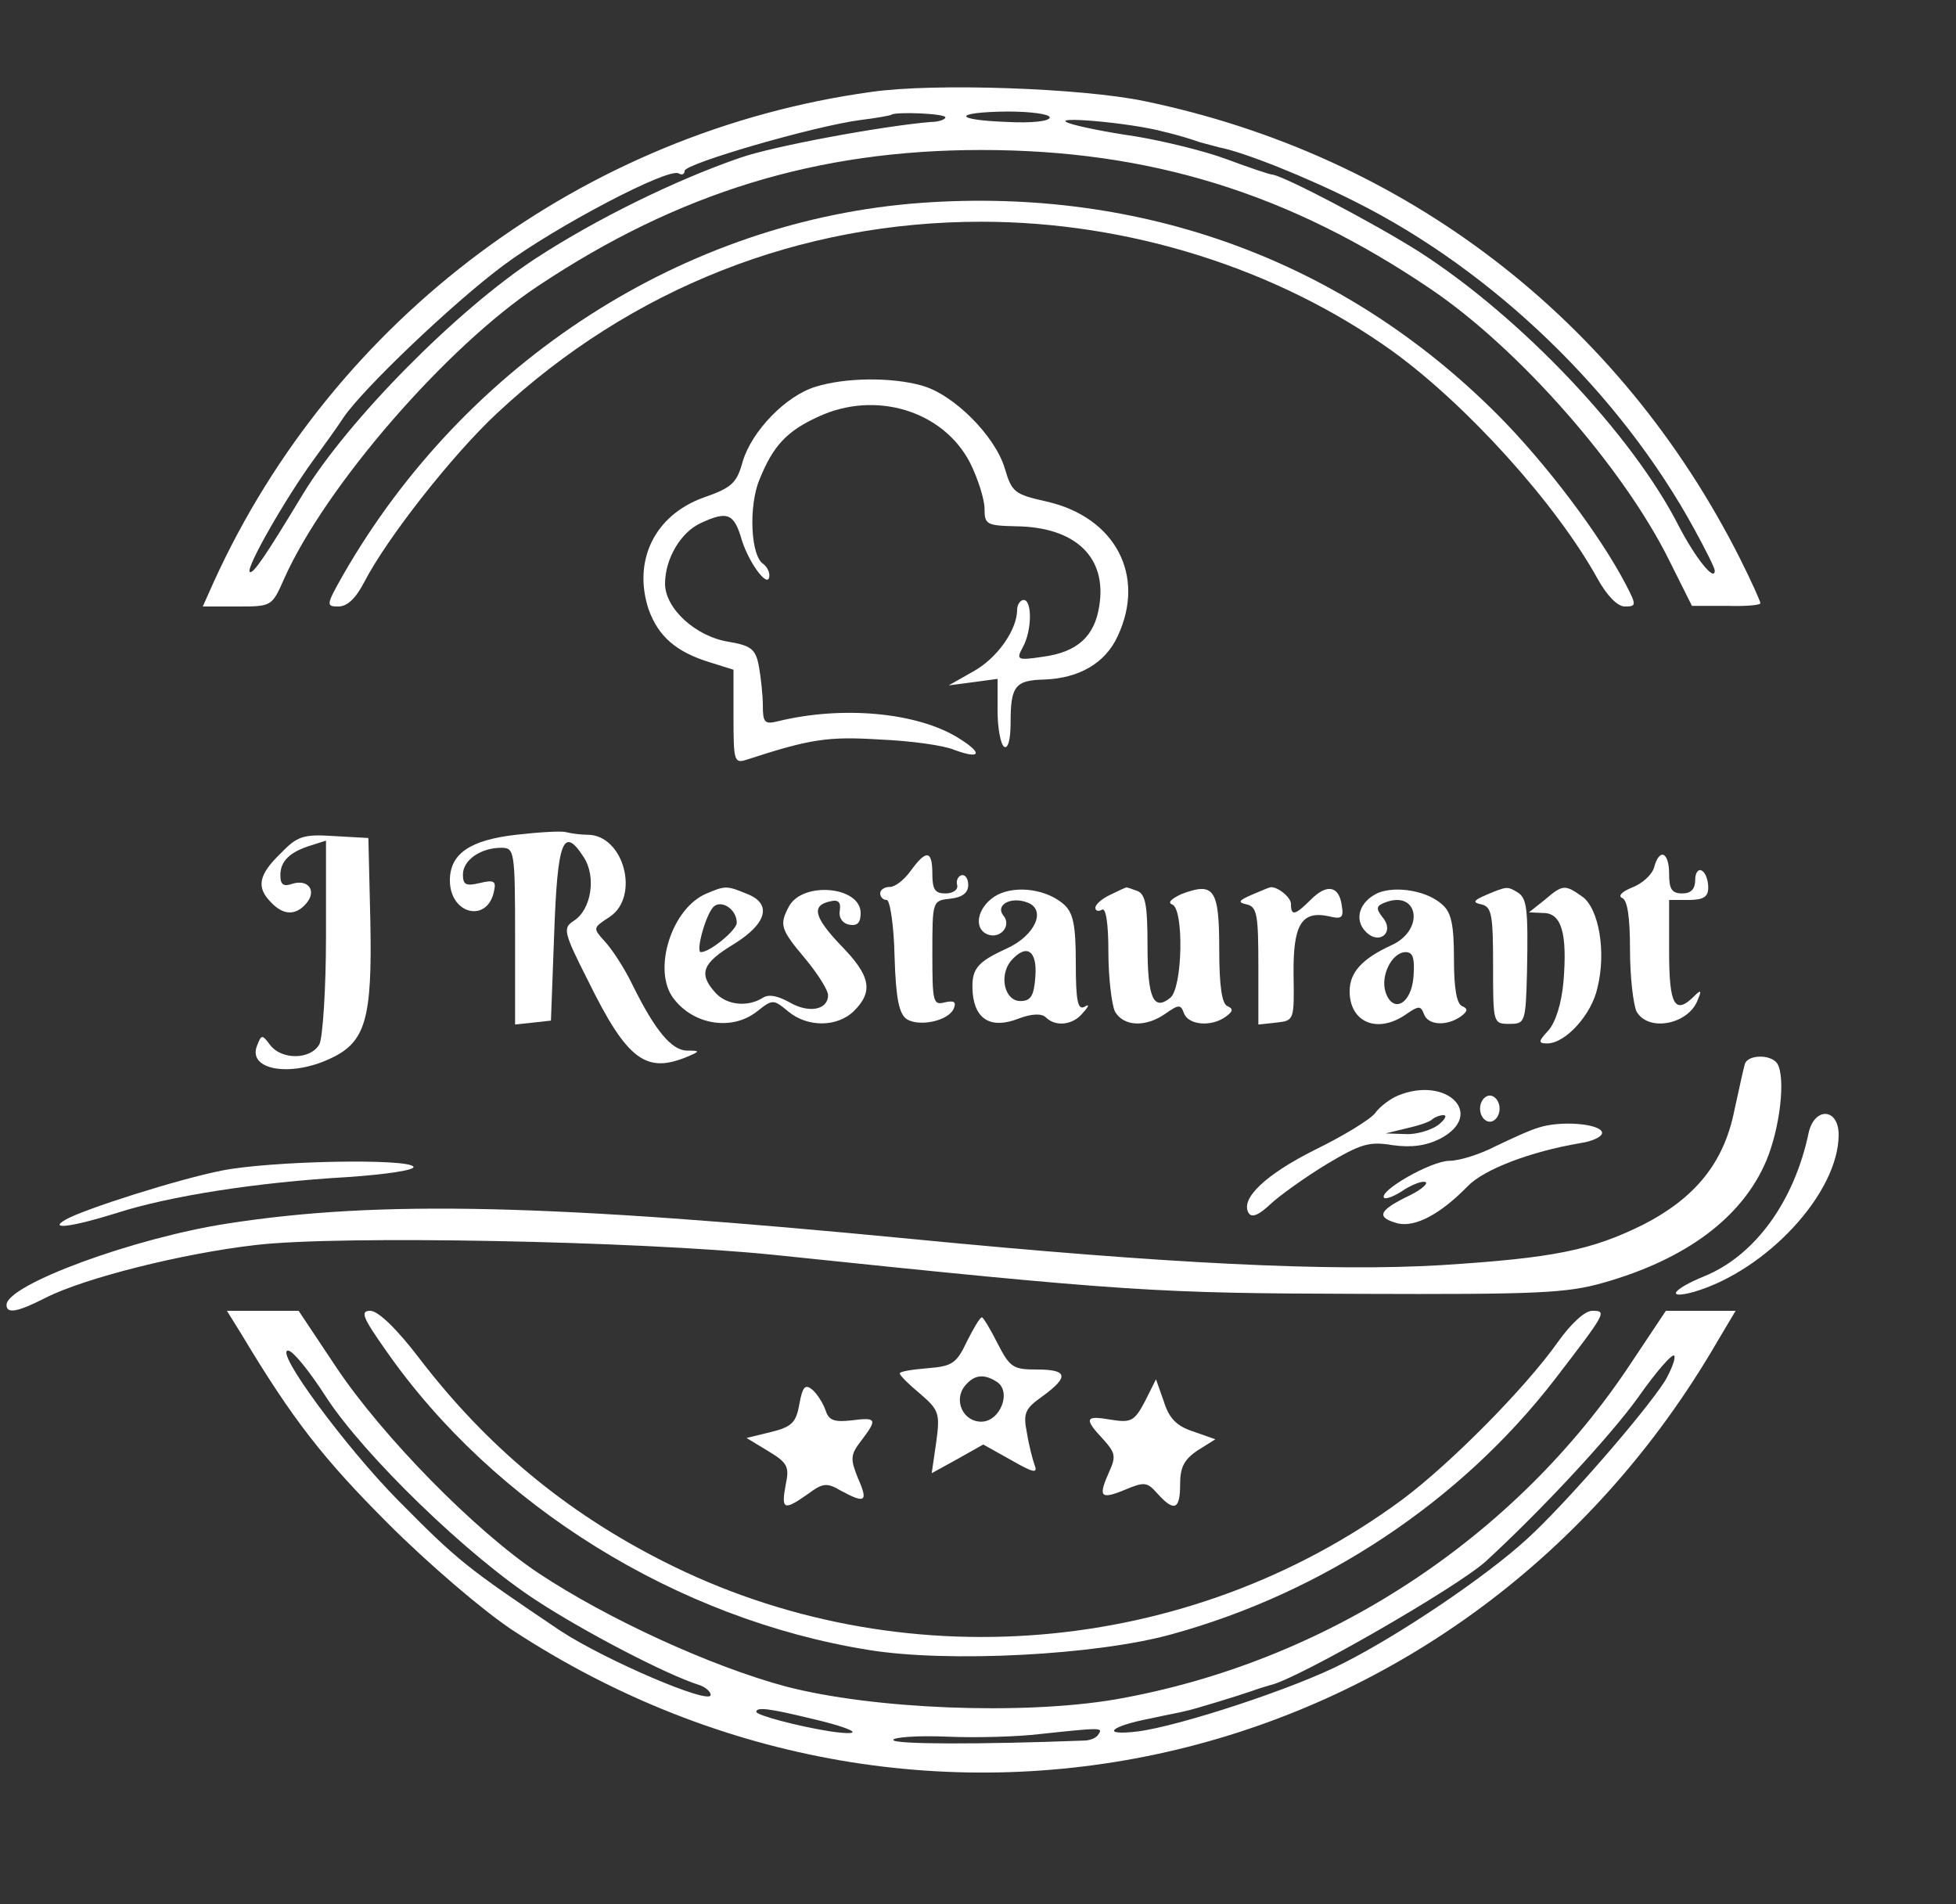 <svg xmlns="http://www.w3.org/2000/svg" version="1.0" width="300pt" height="292pt" viewBox="0 0 300 292" preserveAspectRatio="xMidYMid meet">
<rect x="0" y="0" width="300" height="292" fill="#333333" stroke="none"/>
<g transform="translate(0,292) scale(0.1,-0.1)" fill="#ffffff" stroke="none">
<path d="M1336 2779 c-441 -61 -824 -347 -1008 -751 l-17 -38 53 0 c53 0 53 0 72 43 63 141 249 356 390 449 215 143 428 208 679 208 258 0 472 -66 689 -213 135 -91 295 -273 366 -416 l35 -70 53 0 c28 -1 52 1 52 4 0 3 -14 34 -31 68 -185 367 -513 619 -914 702 -96 20 -323 28 -419 14z m114 -39 c0 -3 -10 -7 -22 -7 -73 -6 -242 -37 -293 -55 -99 -34 -221 -94 -313 -154 -121 -79 -288 -248 -357 -361 -58 -96 -77 -124 -82 -120 -6 7 57 116 98 172 16 22 37 51 46 65 30 44 166 174 245 233 79 59 254 151 269 141 5 -3 9 -1 9 4 0 11 200 69 270 78 25 3 46 7 47 8 6 5 83 2 83 -4z m160 0 c0 -6 -28 -9 -65 -7 -84 3 -84 15 0 16 36 0 65 -4 65 -9z m175 -22 c22 -5 47 -13 55 -16 8 -2 22 -6 30 -8 37 -7 133 -45 210 -84 211 -106 405 -293 519 -502 17 -31 31 -59 31 -63 0 -18 -30 20 -55 68 -71 140 -242 321 -400 422 -70 44 -200 112 -222 117 -5 0 -37 11 -72 24 -35 13 -98 28 -140 35 -42 6 -87 15 -101 20 -35 12 94 1 145 -13z" fill="#ffffff"/>
<path d="M1414 2609 c-363 -26 -700 -243 -888 -571 -26 -46 -26 -48 -7 -48 14 0 27 13 40 38 34 66 135 195 204 259 205 191 464 293 742 293 227 0 454 -72 630 -198 115 -83 252 -235 315 -349 15 -27 31 -43 42 -43 18 0 18 2 2 33 -40 77 -124 188 -198 262 -235 235 -543 348 -882 324z" fill="#ffffff"/>
<path d="M1251 2327 c-46 -14 -98 -68 -112 -115 -9 -33 -17 -40 -60 -55 -75 -27 -109 -97 -84 -172 15 -41 42 -65 95 -81 l35 -11 0 -72 c0 -68 1 -72 20 -66 98 32 125 36 205 31 47 -2 98 -9 114 -16 41 -15 44 -5 5 19 -64 39 -178 49 -276 25 -20 -5 -23 -2 -23 24 0 16 -3 43 -6 60 -5 27 -12 32 -47 38 -50 8 -97 51 -97 89 0 38 24 79 55 93 41 19 51 15 63 -27 12 -37 42 -76 42 -53 0 6 -4 13 -9 17 -20 12 -23 90 -6 130 21 52 42 74 90 96 88 41 192 9 233 -71 12 -24 22 -56 22 -70 0 -24 3 -26 48 -27 92 -1 140 -48 128 -122 -7 -47 -34 -71 -86 -78 -40 -6 -42 -5 -31 15 14 26 14 72 1 72 -5 0 -10 -7 -10 -15 0 -31 -31 -75 -68 -95 l-37 -21 38 5 37 5 0 -49 c0 -27 5 -52 10 -55 6 -4 10 11 10 37 0 56 7 65 52 66 53 2 93 25 112 66 44 93 -3 183 -109 207 -49 11 -53 14 -64 51 -15 50 -79 114 -128 127 -47 13 -117 12 -162 -2z" fill="#ffffff"/>
<path d="M792 1640 c-71 -8 -102 -29 -102 -70 0 -53 59 -66 68 -15 3 14 -1 16 -22 11 -21 -5 -26 -3 -26 13 0 22 27 41 59 41 20 0 21 -5 21 -136 l0 -135 28 3 27 3 5 134 c5 142 14 165 45 117 20 -30 12 -81 -15 -98 -17 -11 -16 -17 22 -92 60 -122 89 -143 153 -116 19 8 19 9 -2 9 -23 1 -48 30 -83 101 -12 25 -31 54 -42 66 -19 21 -19 21 7 38 47 31 22 126 -34 126 -11 0 -25 2 -33 4 -7 2 -41 0 -76 -4z" fill="#ffffff"/>
<path d="M430 1611 c-34 -33 -37 -52 -14 -75 19 -20 38 -20 54 -1 16 19 3 37 -21 30 -14 -5 -19 -2 -19 13 0 22 15 36 48 46 l22 7 0 -146 c0 -82 -5 -155 -10 -166 -13 -24 -58 -25 -76 -1 -12 16 -13 16 -20 -2 -14 -37 52 -48 113 -19 54 25 64 61 61 211 l-3 127 -53 3 c-47 3 -56 0 -82 -27z" fill="#ffffff"/>
<path d="M1397 1585 c-10 -14 -24 -25 -32 -25 -8 0 -15 -4 -15 -10 0 -5 4 -10 10 -10 5 0 11 -39 12 -86 2 -66 7 -89 19 -97 20 -12 65 -2 72 17 4 10 0 12 -14 9 -18 -5 -19 1 -19 75 0 81 0 81 28 84 18 2 27 9 27 21 0 9 -4 16 -10 15 -5 -1 -9 -8 -7 -15 2 -7 -6 -13 -18 -13 -16 0 -20 6 -20 30 0 36 -9 38 -33 5z" fill="#ffffff"/>
<path d="M2537 1590 c-3 -11 -18 -25 -34 -31 -15 -6 -22 -13 -15 -16 8 -3 12 -29 12 -79 0 -42 5 -84 10 -95 18 -32 80 -20 94 18 6 14 5 16 -5 6 -30 -30 -39 -15 -39 67 l0 80 30 0 c23 0 30 5 30 19 0 11 -4 23 -10 26 -5 3 -10 -3 -10 -14 0 -14 -6 -21 -20 -21 -16 0 -20 7 -20 30 0 34 -15 40 -23 10z" fill="#ffffff"/>
<path d="M1084 1550 c-54 -22 -84 -118 -51 -161 31 -41 90 -50 128 -20 24 19 25 19 48 0 30 -25 76 -24 101 1 30 30 25 54 -20 100 -42 44 -46 62 -16 68 12 3 16 -2 14 -14 -2 -11 4 -20 15 -22 12 -2 17 3 17 18 0 41 -89 49 -110 10 -15 -28 -13 -35 25 -80 19 -23 35 -48 35 -56 0 -23 -30 -28 -59 -11 -18 10 -32 13 -41 7 -24 -15 -56 -11 -73 8 -26 29 -20 45 28 74 52 32 60 63 19 78 -29 12 -32 12 -60 0z m46 -45 c0 -11 -41 -45 -55 -45 -8 0 6 53 18 68 11 14 37 -1 37 -23z" fill="#ffffff"/>
<path d="M1530 1548 c-28 -15 -38 -47 -19 -59 20 -12 42 10 28 27 -13 16 11 30 37 20 29 -11 12 -50 -31 -70 -48 -22 -56 -32 -53 -70 4 -40 29 -54 70 -38 21 8 36 8 42 2 15 -15 42 -12 57 7 10 11 10 14 2 9 -10 -5 -13 10 -13 67 0 59 -4 77 -18 90 -26 23 -72 30 -102 15z m58 -125 c-2 -30 -7 -38 -23 -38 -24 0 -33 38 -15 61 24 28 41 17 38 -23z" fill="#ffffff"/>
<path d="M1703 1548 c-13 -6 -23 -15 -23 -20 0 -5 5 -6 10 -3 6 4 10 -20 10 -65 0 -39 5 -80 10 -91 13 -23 47 -25 78 -3 20 14 23 14 28 0 7 -18 42 -21 64 -5 11 8 12 12 3 16 -9 3 -13 31 -13 88 0 92 -8 103 -58 84 -15 -7 -22 -13 -14 -16 18 -7 16 -127 -3 -143 -26 -21 -35 0 -35 80 0 62 -3 79 -16 84 -9 3 -16 6 -17 5 -1 0 -12 -5 -24 -11z" fill="#ffffff"/>
<path d="M1920 1548 c-21 -9 -22 -12 -7 -15 15 -4 17 -17 17 -94 l0 -90 28 3 c27 3 27 4 26 73 -1 77 12 99 54 90 20 -5 23 -2 20 16 -4 31 -23 34 -47 10 -25 -25 -31 -26 -31 -7 0 11 -24 29 -33 25 -1 0 -13 -5 -27 -11z" fill="#ffffff"/>
<path d="M2114 1551 c-29 -13 -38 -41 -19 -60 21 -21 45 0 25 23 -10 13 -9 17 4 22 51 20 62 -41 11 -65 -46 -21 -65 -42 -65 -71 0 -48 43 -66 87 -35 19 13 22 13 27 0 6 -17 34 -19 56 -4 11 8 12 12 3 16 -9 3 -13 28 -13 72 0 53 -4 72 -18 84 -23 21 -70 29 -98 18z m54 -128 c-3 -43 -32 -58 -43 -24 -8 25 10 61 31 61 11 0 14 -9 12 -37z" fill="#ffffff"/>
<path d="M2280 1548 c-21 -9 -22 -12 -7 -15 15 -4 17 -17 17 -94 0 -88 0 -89 25 -89 24 0 25 2 27 78 2 100 0 115 -15 124 -15 9 -16 9 -47 -4z" fill="#ffffff"/>
<path d="M2369 1540 l-24 -19 22 -1 c28 0 37 -31 31 -105 -3 -34 -12 -62 -23 -75 -16 -17 -16 -20 -2 -20 28 0 68 44 77 85 14 56 2 122 -23 140 -27 19 -30 19 -58 -5z" fill="#ffffff"/>
<path d="M2676 1288 c-2 -7 -9 -39 -16 -71 -16 -80 -60 -134 -140 -175 -79 -39 -136 -51 -310 -62 -170 -10 -419 2 -810 40 -558 54 -817 60 -1050 24 -144 -22 -340 -94 -340 -125 0 -14 17 -11 60 11 59 30 209 68 323 81 129 15 584 6 792 -15 547 -57 588 -59 900 -60 272 -1 318 1 374 17 127 36 213 100 250 187 21 50 30 127 17 149 -10 15 -46 14 -50 -1z" fill="#ffffff"/>
<path d="M2144 1240 c-12 -5 -28 -17 -35 -27 -8 -10 -49 -35 -92 -56 -76 -38 -115 -75 -102 -97 5 -8 16 -3 34 14 14 13 53 41 86 61 52 31 65 35 101 29 29 -4 51 -1 73 10 70 37 10 97 -65 66z m62 -45 c-11 -8 -34 -15 -50 -14 l-31 1 33 8 c18 4 36 10 39 14 4 3 11 6 17 6 6 0 2 -7 -8 -15z" fill="#ffffff"/>
<path d="M2270 1220 c0 -11 7 -20 15 -20 8 0 15 9 15 20 0 11 -7 20 -15 20 -8 0 -15 -9 -15 -20z" fill="#ffffff"/>
<path d="M2774 1183 c-22 -105 -82 -188 -160 -220 -49 -20 -60 -36 -16 -24 112 33 222 152 222 241 0 41 -37 43 -46 3z" fill="#ffffff"/>
<path d="M2360 1191 c-14 -4 -44 -18 -67 -29 -23 -12 -55 -22 -70 -22 -28 0 -110 -47 -100 -57 3 -2 17 3 31 13 15 9 29 14 33 11 3 -3 -11 -14 -31 -23 -42 -21 -45 -31 -12 -40 27 -6 65 14 107 57 25 26 96 53 172 66 21 3 36 11 34 17 -4 13 -63 18 -97 7z" fill="#ffffff"/>
<path d="M340 1125 c-66 -13 -211 -59 -239 -75 -28 -16 8 -12 78 10 81 26 215 47 353 55 60 4 106 11 102 16 -8 13 -219 9 -294 -6z" fill="#ffffff"/>
<path d="M371 873 c78 -130 125 -190 224 -289 62 -62 145 -133 190 -163 637 -418 1465 -220 1849 442 l28 47 -54 0 -53 0 -52 -78 c-179 -272 -471 -462 -793 -518 -142 -24 -371 -15 -505 20 -115 31 -272 103 -378 173 -98 65 -240 210 -311 316 l-58 87 -55 0 -55 0 23 -37z m129 -95 c57 -88 217 -244 324 -313 72 -47 198 -113 249 -129 9 -3 17 -10 17 -15 0 -16 -161 53 -230 98 -147 99 -157 107 -250 201 -80 81 -190 230 -168 229 7 0 33 -32 58 -71z m2054 25 c-32 -50 -153 -189 -211 -242 -63 -58 -195 -147 -282 -191 -75 -39 -253 -97 -316 -105 -58 -7 -43 8 20 20 22 5 45 9 52 11 15 3 83 24 103 31 8 3 21 7 28 9 40 8 287 150 331 190 85 78 191 192 234 252 28 40 53 68 55 63 2 -5 -5 -22 -14 -38z m-1311 -518 c69 -16 88 -28 31 -20 -51 8 -114 25 -114 30 0 8 21 5 83 -10z m442 -24 c-3 -6 -13 -10 -23 -10 -157 -6 -292 -6 -292 1 0 4 37 7 83 5 45 -2 109 0 142 4 93 10 97 10 90 0z" fill="#ffffff"/>
<path d="M592 849 c166 -238 447 -412 740 -459 122 -20 350 -8 465 24 233 64 443 204 587 390 80 104 81 106 58 106 -11 0 -32 -19 -52 -47 -50 -71 -166 -188 -240 -243 -327 -241 -771 -278 -1133 -94 -150 76 -271 177 -373 310 -35 46 -64 74 -76 74 -16 0 -12 -10 24 -61z" fill="#ffffff"/>
<path d="M1483 863 c-16 -34 -23 -38 -60 -41 -24 -2 -43 -5 -43 -8 0 -3 14 -17 31 -31 29 -25 31 -30 25 -74 l-7 -48 40 22 39 22 43 -24 c33 -19 41 -21 36 -8 -3 8 -9 31 -12 50 -6 30 -3 37 24 56 41 30 39 41 -9 41 -36 0 -41 3 -60 40 -11 22 -22 40 -24 40 -3 0 -13 -17 -23 -37z m46 -62 c23 -15 5 -61 -24 -61 -28 0 -43 33 -25 55 14 17 29 19 49 6z" fill="#ffffff"/>
<path d="M1226 767 c-5 -29 -12 -35 -44 -43 l-37 -9 33 -20 c30 -18 33 -24 27 -52 -7 -38 -3 -40 34 -14 23 17 29 18 51 5 37 -20 42 -17 26 19 -12 30 -12 36 5 58 25 33 24 36 -15 31 -27 -3 -35 0 -40 16 -4 11 -13 25 -20 31 -11 9 -15 5 -20 -22z" fill="#ffffff"/>
<path d="M1756 771 c-16 -30 -21 -33 -52 -28 -40 7 -42 2 -12 -30 18 -20 20 -26 10 -48 -18 -40 -15 -45 22 -30 31 13 35 13 51 -5 26 -29 35 -25 35 14 0 26 6 38 27 52 l27 17 -34 12 c-25 8 -37 20 -45 46 l-12 34 -17 -34z" fill="#ffffff"/>
</g>
</svg>